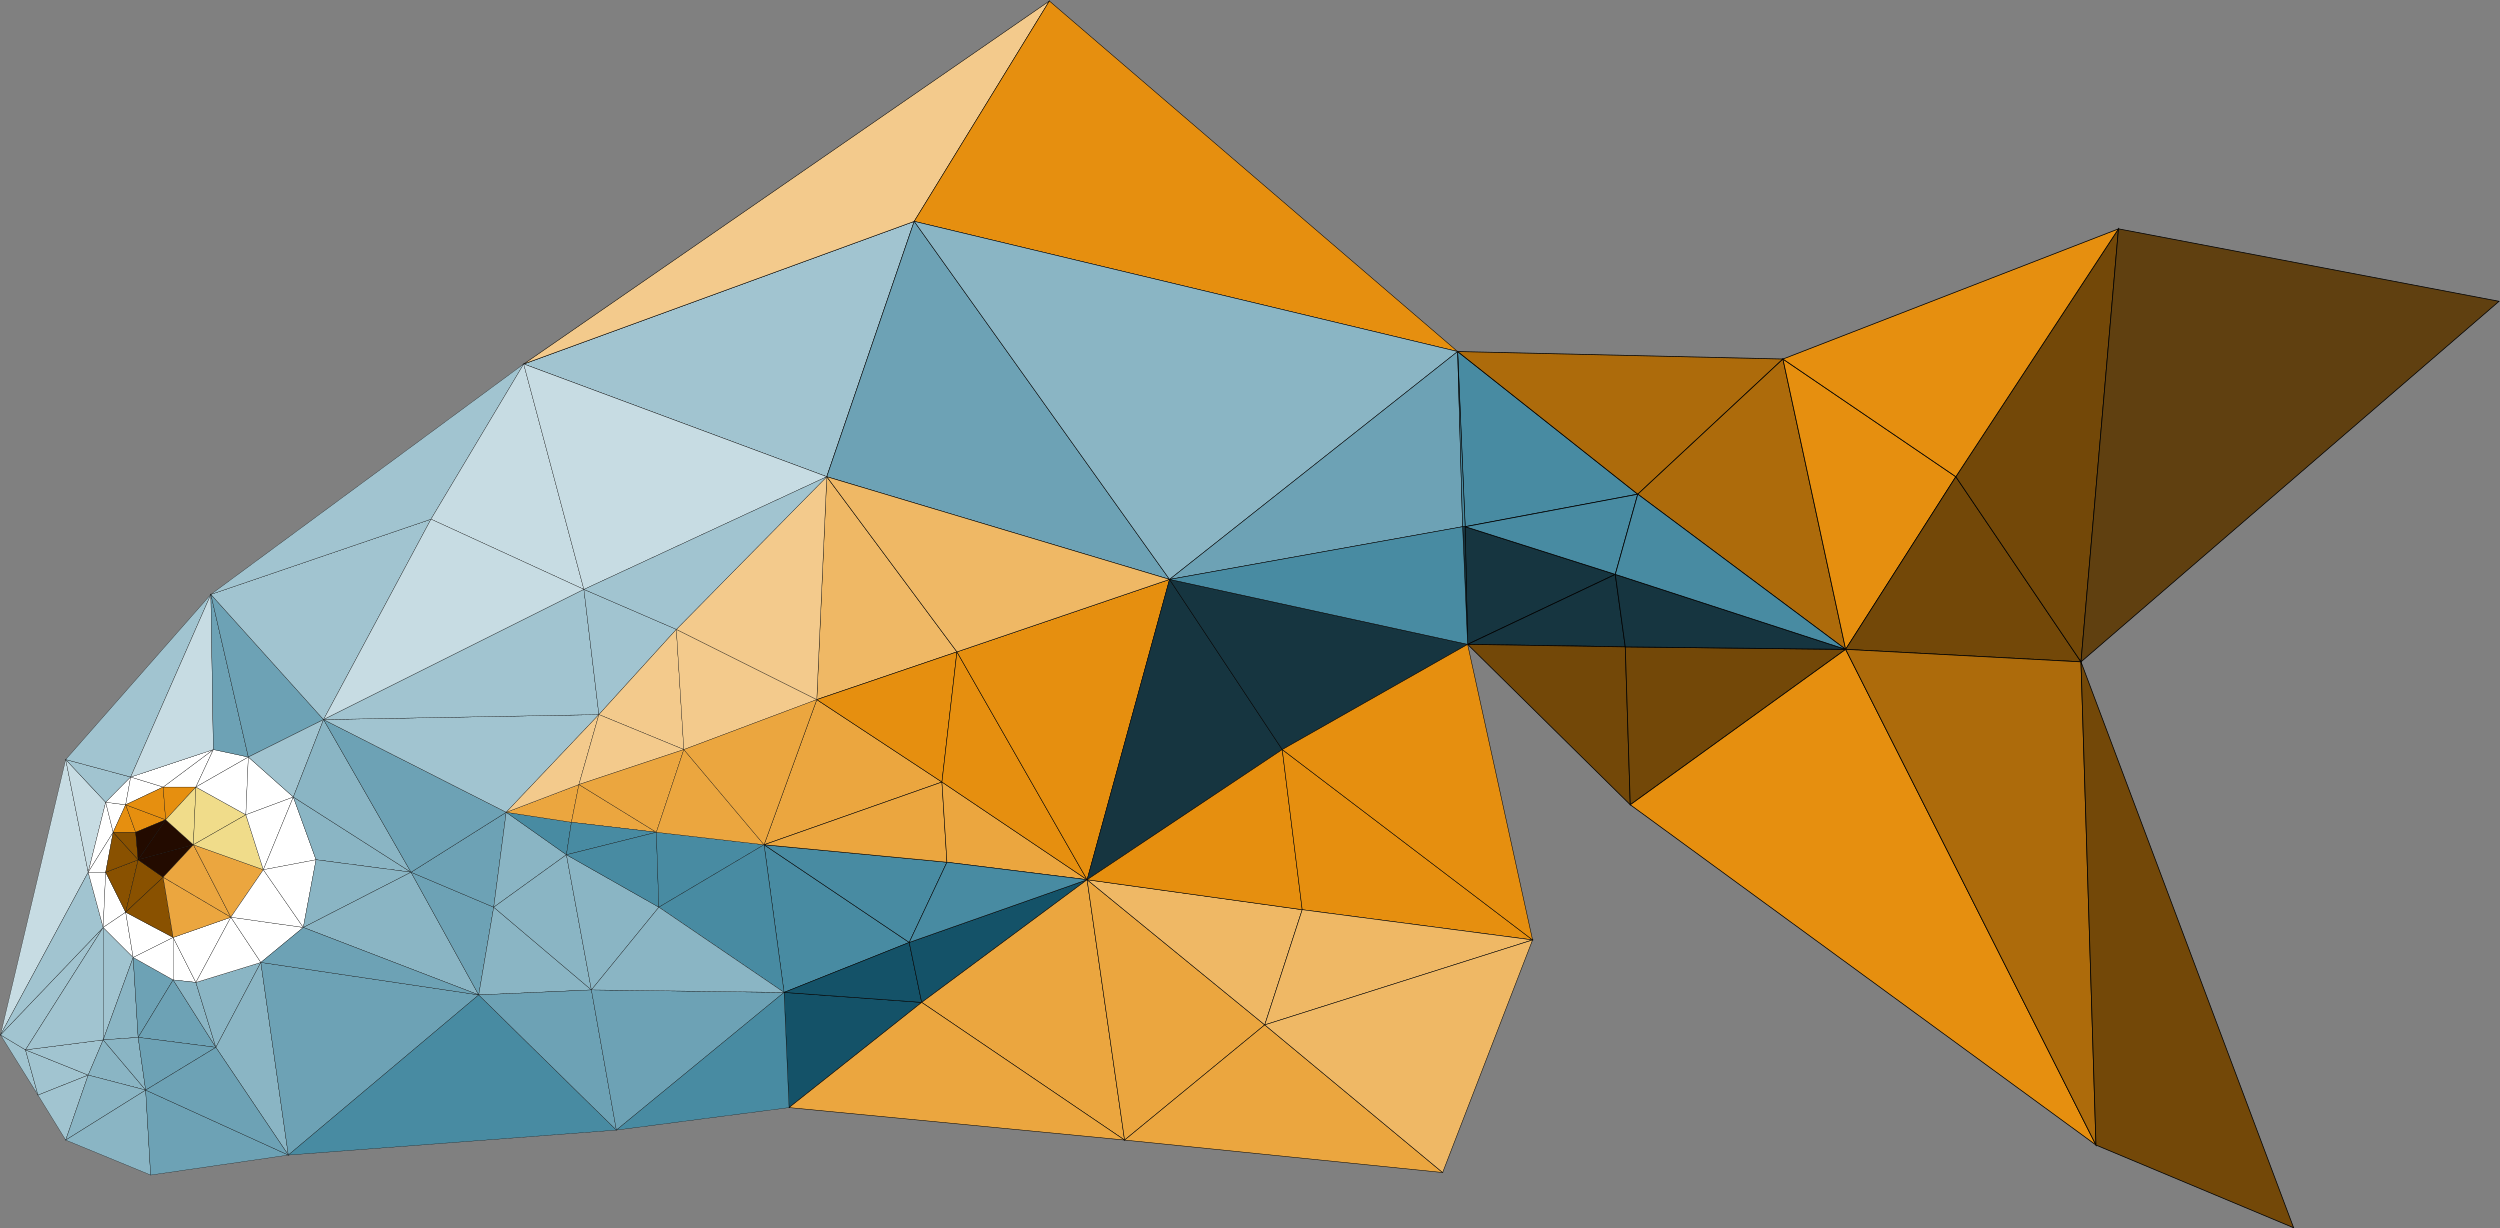 <?xml version="1.0" encoding="utf-8"?>
<!-- Generator: Adobe Illustrator 24.1.0, SVG Export Plug-In . SVG Version: 6.00 Build 0)  -->
<svg version="1.1" baseProfile="tiny" id="图层_1"
	 xmlns="http://www.w3.org/2000/svg" xmlns:xlink="http://www.w3.org/1999/xlink" x="0px" y="0px" viewBox="0 0 1000.6 491.6"
	 xml:space="preserve">
<rect x="0" y="0" width="1000.6" height="491.6" fill="#808080" stroke="none"/>
<g>
	<g>
		<polygon fill="#163540" stroke="#000000" stroke-width="0.3" stroke-miterlimit="10" points="586.4,210.8 587.4,257.9 
			646.5,229.9 		"/>
		<polygon fill="#163540" stroke="#000000" stroke-width="0.3" stroke-miterlimit="10" points="646.5,229.9 587.4,257.9 
			650.5,258.9 		"/>
		<polygon fill="#734808" stroke="#000000" stroke-width="0.3" stroke-miterlimit="10" points="650.5,258.9 587.4,257.9 
			652.5,322.1 		"/>
		<polygon fill="#488BA2" stroke="#000000" stroke-width="0.3" stroke-miterlimit="10" points="583.4,140.7 586.4,210.8 
			655.5,197.8 		"/>
		<polygon fill="#488BA2" stroke="#000000" stroke-width="0.3" stroke-miterlimit="10" points="586.4,210.8 646.5,229.9 
			655.5,197.8 		"/>
		<polygon fill="#AD6B0B" stroke="#000000" stroke-width="0.3" stroke-miterlimit="10" points="583.4,140.7 655.5,197.8 
			713.6,143.7 		"/>
		<polygon fill="#AD6B0B" stroke="#000000" stroke-width="0.3" stroke-miterlimit="10" points="713.6,143.7 655.5,197.8 
			738.7,259.9 		"/>
		<polygon fill="#734808" stroke="#000000" stroke-width="0.3" stroke-miterlimit="10" points="650.5,258.9 652.5,322.1 
			738.7,259.9 		"/>
		<polygon fill="#163540" stroke="#000000" stroke-width="0.3" stroke-miterlimit="10" points="646.5,229.9 650.5,258.9 
			738.7,259.9 		"/>
		<polygon fill="#488BA2" stroke="#000000" stroke-width="0.3" stroke-miterlimit="10" points="655.5,197.8 646.5,229.9 
			738.7,259.9 		"/>
		<polygon fill="#E68F0F" stroke="#000000" stroke-width="0.3" stroke-miterlimit="10" points="713.6,143.7 738.7,259.9 
			782.8,190.8 		"/>
		<polygon fill="#734808" stroke="#000000" stroke-width="0.3" stroke-miterlimit="10" points="782.8,190.8 738.7,259.9 
			832.9,264.9 		"/>
		<polygon fill="#E68F0F" stroke="#000000" stroke-width="0.3" stroke-miterlimit="10" points="738.7,259.9 652.5,322.1 
			838.9,458.3 		"/>
		<polygon fill="#AD6B0B" stroke="#000000" stroke-width="0.3" stroke-miterlimit="10" points="832.9,264.9 738.7,259.9 
			838.9,458.3 		"/>
		<polygon fill="#734808" stroke="#000000" stroke-width="0.3" stroke-miterlimit="10" points="782.8,190.8 832.9,264.9 847.9,91.6 
					"/>
		<polygon fill="#E68F0F" stroke="#000000" stroke-width="0.3" stroke-miterlimit="10" points="713.6,143.7 782.8,190.8 847.9,91.6 
					"/>
		<polygon fill="#734808" stroke="#000000" stroke-width="0.3" stroke-miterlimit="10" points="832.9,264.9 838.9,458.3 918,491.4 
					"/>
		<polygon fill="#604010" stroke="#000000" stroke-width="0.3" stroke-miterlimit="10" points="847.9,91.6 832.9,264.9 
			1000.2,120.6 		"/>
	</g>
	<g>
		<polygon fill="#488BA2" stroke="#000000" stroke-width="0.2" stroke-miterlimit="10" points="305.8,338.1 313.8,397.2 
			363.9,377.2 		"/>
		<polygon fill="#A1C4D0" stroke="#000000" stroke-width="0.2" stroke-miterlimit="10" points="209.6,145.7 330.9,190.8 365.9,88.6 
					"/>
		<polygon fill="#145268" stroke="#000000" stroke-width="0.2" stroke-miterlimit="10" points="313.8,397.2 315.8,443.3 
			368.9,401.2 		"/>
		<polygon fill="#145268" stroke="#000000" stroke-width="0.2" stroke-miterlimit="10" points="363.9,377.2 313.8,397.2 
			368.9,401.2 		"/>
		<polygon fill="#EBA63F" stroke="#000000" stroke-width="0.2" stroke-miterlimit="10" points="326.9,280 305.8,338.1 377,313 		"/>
		<polygon fill="#488BA2" stroke="#000000" stroke-width="0.2" stroke-miterlimit="10" points="305.8,338.1 363.9,377.2 379,345.1 
					"/>
		<polygon fill="#EBA63F" stroke="#000000" stroke-width="0.2" stroke-miterlimit="10" points="377,313 305.8,338.1 379,345.1 		"/>
		<polygon fill="#EFB865" stroke="#000000" stroke-width="0.2" stroke-miterlimit="10" points="330.9,190.8 326.9,280 383,260.9 		
			"/>
		<polygon fill="#E68F0F" stroke="#000000" stroke-width="0.2" stroke-miterlimit="10" points="326.9,280 377,313 383,260.9 		"/>
		<polygon fill="#F3CA8C" stroke="#000000" stroke-width="0.2" stroke-miterlimit="10" points="209.6,145.7 365.9,88.6 420,0.4 		
			"/>
		<polygon fill="#EBA63F" stroke="#000000" stroke-width="0.2" stroke-miterlimit="10" points="377,313 379,345.1 435.1,352.1 		"/>
		<polygon fill="#E68F0F" stroke="#000000" stroke-width="0.2" stroke-miterlimit="10" points="383,260.9 377,313 435.1,352.1 		"/>
		<polygon fill="#145268" stroke="#000000" stroke-width="0.2" stroke-miterlimit="10" points="363.9,377.2 368.9,401.2 
			435.1,352.1 		"/>
		<polygon fill="#488BA2" stroke="#000000" stroke-width="0.2" stroke-miterlimit="10" points="379,345.1 363.9,377.2 435.1,352.1 
					"/>
		<polygon fill="#EBA63F" stroke="#000000" stroke-width="0.2" stroke-miterlimit="10" points="435.1,352.1 368.9,401.2 
			450.1,456.3 		"/>
		<polygon fill="#EBA63F" stroke="#000000" stroke-width="0.2" stroke-miterlimit="10" points="368.9,401.2 315.8,443.3 
			450.1,456.3 		"/>
		<polygon fill="#E68F0F" stroke="#000000" stroke-width="0.2" stroke-miterlimit="10" points="383,260.9 435.1,352.1 468.1,231.9 
					"/>
		<polygon fill="#6DA2B5" stroke="#000000" stroke-width="0.2" stroke-miterlimit="10" points="365.9,88.6 330.9,190.8 468.1,231.9 
					"/>
		<polygon fill="#EFB865" stroke="#000000" stroke-width="0.2" stroke-miterlimit="10" points="330.9,190.8 383,260.9 468.1,231.9 
					"/>
		<polygon fill="#EBA63F" stroke="#000000" stroke-width="0.2" stroke-miterlimit="10" points="435.1,352.1 450.1,456.3 
			506.2,410.2 		"/>
		<polygon fill="#163540" stroke="#000000" stroke-width="0.2" stroke-miterlimit="10" points="468.1,231.9 435.1,352.1 513.2,300 
					"/>
		<polygon fill="#EFB865" stroke="#000000" stroke-width="0.2" stroke-miterlimit="10" points="435.1,352.1 506.2,410.2 
			521.2,364.1 		"/>
		<polygon fill="#E68F0F" stroke="#000000" stroke-width="0.2" stroke-miterlimit="10" points="513.2,300 435.1,352.1 521.2,364.1 
					"/>
		<polygon fill="#EBA63F" stroke="#000000" stroke-width="0.2" stroke-miterlimit="10" points="506.2,410.2 450.1,456.3 
			577.4,469.3 		"/>
		<polygon fill="#E68F0F" stroke="#000000" stroke-width="0.2" stroke-miterlimit="10" points="420,0.4 365.9,88.6 583.4,140.7 		
			"/>
		<polygon fill="#8AB5C4" stroke="#000000" stroke-width="0.2" stroke-miterlimit="10" points="365.9,88.6 468.1,231.9 583.4,140.7 
					"/>
		<polygon fill="#6DA2B5" stroke="#000000" stroke-width="0.2" stroke-miterlimit="10" points="583.4,140.7 468.1,231.9 
			585.4,210.8 		"/>
		<polygon fill="#488BA2" stroke="#000000" stroke-width="0.2" stroke-miterlimit="10" points="583.4,140.7 585.4,210.8 
			586.4,210.8 		"/>
		<polygon fill="#163540" stroke="#000000" stroke-width="0.2" stroke-miterlimit="10" points="586.4,210.8 585.4,210.8 
			587.4,257.9 		"/>
		<polygon fill="#163540" stroke="#000000" stroke-width="0.2" stroke-miterlimit="10" points="468.1,231.9 513.2,300 587.4,257.9 
					"/>
		<polygon fill="#488BA2" stroke="#000000" stroke-width="0.2" stroke-miterlimit="10" points="585.4,210.8 468.1,231.9 
			587.4,257.9 		"/>
		<polygon fill="#E68F0F" stroke="#000000" stroke-width="0.2" stroke-miterlimit="10" points="513.2,300 521.2,364.1 613.4,376.2 
					"/>
		<polygon fill="#E68F0F" stroke="#000000" stroke-width="0.2" stroke-miterlimit="10" points="587.4,257.9 513.2,300 613.4,376.2 
					"/>
		<polygon fill="#EFB865" stroke="#000000" stroke-width="0.2" stroke-miterlimit="10" points="521.2,364.1 506.2,410.2 
			613.4,376.2 		"/>
		<polygon fill="#EFB865" stroke="#000000" stroke-width="0.2" stroke-miterlimit="10" points="506.2,410.2 577.4,469.3 
			613.4,376.2 		"/>
	</g>
	<g>
		<polygon fill="#A1C4D0" stroke="#000000" stroke-width="0.1" stroke-miterlimit="10" points="10.2,420.2 0.2,414.2 15.2,438.3 		
			"/>
		<polygon fill="#C7DCE3" stroke="#000000" stroke-width="0.1" stroke-miterlimit="10" points="26.3,304 0.2,414.2 35.3,349.1 		"/>
		<polygon fill="#A1C4D0" stroke="#000000" stroke-width="0.1" stroke-miterlimit="10" points="10.2,420.2 15.2,438.3 35.3,430.3 		
			"/>
		<polygon fill="#A1C4D0" stroke="#000000" stroke-width="0.1" stroke-miterlimit="10" points="15.2,438.3 26.3,456.3 35.3,430.3 		
			"/>
		<polygon fill="#A1C4D0" stroke="#000000" stroke-width="0.1" stroke-miterlimit="10" points="0.2,414.2 10.2,420.2 41.3,371.2 		
			"/>
		<polygon fill="#A1C4D0" stroke="#000000" stroke-width="0.1" stroke-miterlimit="10" points="35.3,349.1 0.2,414.2 41.3,371.2 		
			"/>
		<polygon fill="#A1C4D0" stroke="#000000" stroke-width="0.1" stroke-miterlimit="10" points="10.2,420.2 35.3,430.3 41.3,416.2 		
			"/>
		<polygon fill="#A1C4D0" stroke="#000000" stroke-width="0.1" stroke-miterlimit="10" points="41.3,371.2 10.2,420.2 41.3,416.2 		
			"/>
		<polygon fill="#C7DCE3" stroke="#000000" stroke-width="0.1" stroke-miterlimit="10" points="26.3,304 35.3,349.1 42.3,321.1 		
			"/>
		<polygon fill="#FFFFFF" stroke="#000000" stroke-width="0.1" stroke-miterlimit="10" points="35.3,349.1 41.3,371.2 42.3,349.1 		
			"/>
		<polygon fill="#FFFFFF" stroke="#000000" stroke-width="0.1" stroke-miterlimit="10" points="42.3,321.1 35.3,349.1 45.3,333.1 		
			"/>
		<polygon fill="#FFFFFF" stroke="#000000" stroke-width="0.1" stroke-miterlimit="10" points="35.3,349.1 42.3,349.1 45.3,333.1 		
			"/>
		<polygon fill="#FFFFFF" stroke="#000000" stroke-width="0.1" stroke-miterlimit="10" points="42.3,321.1 45.3,333.1 50.3,322.1 		
			"/>
		<polygon fill="#FFFFFF" stroke="#000000" stroke-width="0.1" stroke-miterlimit="10" points="42.3,349.1 41.3,371.2 50.3,365.1 		
			"/>
		<polygon fill="#A1C4D0" stroke="#000000" stroke-width="0.1" stroke-miterlimit="10" points="26.3,304 42.3,321.1 52.3,311 		"/>
		<polygon fill="#FFFFFF" stroke="#000000" stroke-width="0.1" stroke-miterlimit="10" points="42.3,321.1 50.3,322.1 52.3,311 		
			"/>
		<polygon fill="#A1C4D0" stroke="#000000" stroke-width="0.1" stroke-miterlimit="10" points="41.3,371.2 41.3,416.2 53.3,383.2 		
			"/>
		<polygon fill="#FFFFFF" stroke="#000000" stroke-width="0.1" stroke-miterlimit="10" points="50.3,365.1 41.3,371.2 53.3,383.2 		
			"/>
		<polygon fill="#E68F0F" stroke="#000000" stroke-width="0.1" stroke-miterlimit="10" points="50.3,322.1 45.3,333.1 54.3,333.1 		
			"/>
		<polygon fill="#895100" stroke="#000000" stroke-width="0.1" stroke-miterlimit="10" points="42.3,349.1 50.3,365.1 55.3,344.1 		
			"/>
		<polygon fill="#895100" stroke="#000000" stroke-width="0.1" stroke-miterlimit="10" points="45.3,333.1 42.3,349.1 55.3,344.1 		
			"/>
		<polygon fill="#895100" stroke="#000000" stroke-width="0.1" stroke-miterlimit="10" points="54.3,333.1 45.3,333.1 55.3,344.1 		
			"/>
		<polygon fill="#8AB5C4" stroke="#000000" stroke-width="0.1" stroke-miterlimit="10" points="53.3,383.2 41.3,416.2 55.3,415.2 		
			"/>
		<polygon fill="#8AB5C4" stroke="#000000" stroke-width="0.1" stroke-miterlimit="10" points="41.3,416.2 35.3,430.3 58.3,436.3 		
			"/>
		<polygon fill="#8AB5C4" stroke="#000000" stroke-width="0.1" stroke-miterlimit="10" points="55.3,415.2 41.3,416.2 58.3,436.3 		
			"/>
		<polygon fill="#8AB5C4" stroke="#000000" stroke-width="0.1" stroke-miterlimit="10" points="35.3,430.3 26.3,456.3 58.3,436.3 		
			"/>
		<polygon fill="#8AB5C4" stroke="#000000" stroke-width="0.1" stroke-miterlimit="10" points="58.3,436.3 26.3,456.3 60.3,470.3 		
			"/>
		<polygon fill="#895100" stroke="#000000" stroke-width="0.1" stroke-miterlimit="10" points="55.3,344.1 50.3,365.1 65.3,351.1 		
			"/>
		<polygon fill="#FFFFFF" stroke="#000000" stroke-width="0.1" stroke-miterlimit="10" points="52.3,311 50.3,322.1 65.3,315 		"/>
		<polygon fill="#E68F0F" stroke="#000000" stroke-width="0.1" stroke-miterlimit="10" points="50.3,322.1 54.3,333.1 66.3,328.1 		
			"/>
		<polygon fill="#E68F0F" stroke="#000000" stroke-width="0.1" stroke-miterlimit="10" points="65.3,315 50.3,322.1 66.3,328.1 		
			"/>
		<polygon fill="#230B00" stroke="#000000" stroke-width="0.1" stroke-miterlimit="10" points="54.3,333.1 55.3,344.1 66.3,328.1 		
			"/>
		<polygon fill="#FFFFFF" stroke="#000000" stroke-width="0.1" stroke-miterlimit="10" points="50.3,365.1 53.3,383.2 69.3,375.2 		
			"/>
		<polygon fill="#895100" stroke="#000000" stroke-width="0.1" stroke-miterlimit="10" points="65.3,351.1 50.3,365.1 69.3,375.2 		
			"/>
		<polygon fill="#6DA2B5" stroke="#000000" stroke-width="0.1" stroke-miterlimit="10" points="53.3,383.2 55.3,415.2 69.3,392.2 		
			"/>
		<polygon fill="#FFFFFF" stroke="#000000" stroke-width="0.1" stroke-miterlimit="10" points="69.3,375.2 53.3,383.2 69.3,392.2 		
			"/>
		<polygon fill="#230B00" stroke="#000000" stroke-width="0.1" stroke-miterlimit="10" points="55.3,344.1 65.3,351.1 77.4,338.1 		
			"/>
		<polygon fill="#230B00" stroke="#000000" stroke-width="0.1" stroke-miterlimit="10" points="66.3,328.1 55.3,344.1 77.4,338.1 		
			"/>
		<polygon fill="#E68F0F" stroke="#000000" stroke-width="0.1" stroke-miterlimit="10" points="65.3,315 66.3,328.1 78.4,315 		"/>
		<polygon fill="#F0DC8A" stroke="#000000" stroke-width="0.1" stroke-miterlimit="10" points="66.3,328.1 77.4,338.1 78.4,315 		
			"/>
		<polygon fill="#FFFFFF" stroke="#000000" stroke-width="0.1" stroke-miterlimit="10" points="69.3,375.2 69.3,392.2 78.4,393.2 		
			"/>
		<polygon fill="#A1C4D0" stroke="#000000" stroke-width="0.1" stroke-miterlimit="10" points="26.3,304 52.3,311 84.4,237.9 		"/>
		<polygon fill="#FFFFFF" stroke="#000000" stroke-width="0.1" stroke-miterlimit="10" points="65.3,315 78.4,315 85.4,300 		"/>
		<polygon fill="#FFFFFF" stroke="#000000" stroke-width="0.1" stroke-miterlimit="10" points="52.3,311 65.3,315 85.4,300 		"/>
		<polygon fill="#C7DCE3" stroke="#000000" stroke-width="0.1" stroke-miterlimit="10" points="84.4,237.9 52.3,311 85.4,300 		"/>
		<polygon fill="#6DA2B5" stroke="#000000" stroke-width="0.1" stroke-miterlimit="10" points="69.3,392.2 55.3,415.2 86.4,419.2 		
			"/>
		<polygon fill="#8AB5C4" stroke="#000000" stroke-width="0.1" stroke-miterlimit="10" points="78.4,393.2 69.3,392.2 86.4,419.2 		
			"/>
		<polygon fill="#6DA2B5" stroke="#000000" stroke-width="0.1" stroke-miterlimit="10" points="55.3,415.2 58.3,436.3 86.4,419.2 		
			"/>
		<polygon fill="#FFFFFF" stroke="#000000" stroke-width="0.1" stroke-miterlimit="10" points="69.3,375.2 78.4,393.2 92.4,367.1 		
			"/>
		<polygon fill="#EBA63F" stroke="#000000" stroke-width="0.1" stroke-miterlimit="10" points="65.3,351.1 69.3,375.2 92.4,367.1 		
			"/>
		<polygon fill="#EBA63F" stroke="#000000" stroke-width="0.1" stroke-miterlimit="10" points="77.4,338.1 65.3,351.1 92.4,367.1 		
			"/>
		<polygon fill="#F0DC8A" stroke="#000000" stroke-width="0.1" stroke-miterlimit="10" points="78.4,315 77.4,338.1 98.4,326.1 		
			"/>
		<polygon fill="#FFFFFF" stroke="#000000" stroke-width="0.1" stroke-miterlimit="10" points="85.4,300 78.4,315 99.4,303 		"/>
		<polygon fill="#FFFFFF" stroke="#000000" stroke-width="0.1" stroke-miterlimit="10" points="78.4,315 98.4,326.1 99.4,303 		"/>
		<polygon fill="#6DA2B5" stroke="#000000" stroke-width="0.1" stroke-miterlimit="10" points="84.4,237.9 85.4,300 99.4,303 		"/>
		<polygon fill="#8AB5C4" stroke="#000000" stroke-width="0.1" stroke-miterlimit="10" points="78.4,393.2 86.4,419.2 104.4,385.2 
					"/>
		<polygon fill="#FFFFFF" stroke="#000000" stroke-width="0.1" stroke-miterlimit="10" points="92.4,367.1 78.4,393.2 104.4,385.2 
					"/>
		<polygon fill="#EBA63F" stroke="#000000" stroke-width="0.1" stroke-miterlimit="10" points="77.4,338.1 92.4,367.1 105.4,348.1 
					"/>
		<polygon fill="#F0DC8A" stroke="#000000" stroke-width="0.1" stroke-miterlimit="10" points="98.4,326.1 77.4,338.1 105.4,348.1 
					"/>
		<polygon fill="#8AB5C4" stroke="#000000" stroke-width="0.1" stroke-miterlimit="10" points="104.4,385.2 86.4,419.2 115.4,462.3 
					"/>
		<polygon fill="#6DA2B5" stroke="#000000" stroke-width="0.1" stroke-miterlimit="10" points="58.3,436.3 60.3,470.3 115.4,462.3 
					"/>
		<polygon fill="#6DA2B5" stroke="#000000" stroke-width="0.1" stroke-miterlimit="10" points="86.4,419.2 58.3,436.3 115.4,462.3 
					"/>
		<polygon fill="#FFFFFF" stroke="#000000" stroke-width="0.1" stroke-miterlimit="10" points="99.4,303 98.4,326.1 117.4,319 		"/>
		<polygon fill="#FFFFFF" stroke="#000000" stroke-width="0.1" stroke-miterlimit="10" points="98.4,326.1 105.4,348.1 117.4,319 		
			"/>
		<polygon fill="#FFFFFF" stroke="#000000" stroke-width="0.1" stroke-miterlimit="10" points="92.4,367.1 104.4,385.2 121.4,371.2 
					"/>
		<polygon fill="#FFFFFF" stroke="#000000" stroke-width="0.1" stroke-miterlimit="10" points="105.4,348.1 92.4,367.1 121.4,371.2 
					"/>
		<polygon fill="#FFFFFF" stroke="#000000" stroke-width="0.1" stroke-miterlimit="10" points="117.4,319 105.4,348.1 126.5,344.1 
					"/>
		<polygon fill="#FFFFFF" stroke="#000000" stroke-width="0.1" stroke-miterlimit="10" points="105.4,348.1 121.4,371.2 
			126.5,344.1 		"/>
		<polygon fill="#6DA2B5" stroke="#000000" stroke-width="0.1" stroke-miterlimit="10" points="84.4,237.9 99.4,303 129.5,288 		"/>
		<polygon fill="#A1C4D0" stroke="#000000" stroke-width="0.1" stroke-miterlimit="10" points="99.4,303 117.4,319 129.5,288 		"/>
		<polygon fill="#8AB5C4" stroke="#000000" stroke-width="0.1" stroke-miterlimit="10" points="117.4,319 126.5,344.1 164.5,349.1 
					"/>
		<polygon fill="#8AB5C4" stroke="#000000" stroke-width="0.1" stroke-miterlimit="10" points="129.5,288 117.4,319 164.5,349.1 		
			"/>
		<polygon fill="#8AB5C4" stroke="#000000" stroke-width="0.1" stroke-miterlimit="10" points="126.5,344.1 121.4,371.2 
			164.5,349.1 		"/>
		<polygon fill="#A1C4D0" stroke="#000000" stroke-width="0.1" stroke-miterlimit="10" points="84.4,237.9 129.5,288 172.5,207.8 		
			"/>
		<polygon fill="#8AB5C4" stroke="#000000" stroke-width="0.1" stroke-miterlimit="10" points="164.5,349.1 121.4,371.2 
			191.6,398.2 		"/>
		<polygon fill="#6DA2B5" stroke="#000000" stroke-width="0.1" stroke-miterlimit="10" points="104.4,385.2 115.4,462.3 
			191.6,398.2 		"/>
		<polygon fill="#6DA2B5" stroke="#000000" stroke-width="0.1" stroke-miterlimit="10" points="121.4,371.2 104.4,385.2 
			191.6,398.2 		"/>
		<polygon fill="#6DA2B5" stroke="#000000" stroke-width="0.1" stroke-miterlimit="10" points="164.5,349.1 191.6,398.2 
			197.6,363.1 		"/>
		<polygon fill="#6DA2B5" stroke="#000000" stroke-width="0.1" stroke-miterlimit="10" points="164.5,349.1 197.6,363.1 
			202.6,325.1 		"/>
		<polygon fill="#6DA2B5" stroke="#000000" stroke-width="0.1" stroke-miterlimit="10" points="129.5,288 164.5,349.1 202.6,325.1 
					"/>
		<polygon fill="#A1C4D0" stroke="#000000" stroke-width="0.1" stroke-miterlimit="10" points="84.4,237.9 172.5,207.8 209.6,145.7 
					"/>
		<polygon fill="#8AB5C4" stroke="#000000" stroke-width="0.1" stroke-miterlimit="10" points="202.6,325.1 197.6,363.1 
			226.7,342.1 		"/>
		<polygon fill="#488BA2" stroke="#000000" stroke-width="0.1" stroke-miterlimit="10" points="202.6,325.1 226.7,342.1 
			228.7,329.1 		"/>
		<polygon fill="#EBA63F" stroke="#000000" stroke-width="0.1" stroke-miterlimit="10" points="202.6,325.1 228.7,329.1 231.7,314 
					"/>
		<polygon fill="#C7DCE3" stroke="#000000" stroke-width="0.1" stroke-miterlimit="10" points="209.6,145.7 172.5,207.8 
			233.7,235.9 		"/>
		<polygon fill="#C7DCE3" stroke="#000000" stroke-width="0.1" stroke-miterlimit="10" points="172.5,207.8 129.5,288 233.7,235.9 
					"/>
		<polygon fill="#8AB5C4" stroke="#000000" stroke-width="0.1" stroke-miterlimit="10" points="197.6,363.1 191.6,398.2 
			236.7,396.2 		"/>
		<polygon fill="#8AB5C4" stroke="#000000" stroke-width="0.1" stroke-miterlimit="10" points="226.7,342.1 197.6,363.1 
			236.7,396.2 		"/>
		<polygon fill="#A1C4D0" stroke="#000000" stroke-width="0.1" stroke-miterlimit="10" points="129.5,288 202.6,325.1 239.7,286 		
			"/>
		<polygon fill="#A1C4D0" stroke="#000000" stroke-width="0.1" stroke-miterlimit="10" points="233.7,235.9 129.5,288 239.7,286 		
			"/>
		<polygon fill="#F3CA8C" stroke="#000000" stroke-width="0.1" stroke-miterlimit="10" points="202.6,325.1 231.7,314 239.7,286 		
			"/>
		<polygon fill="#488BA2" stroke="#000000" stroke-width="0.1" stroke-miterlimit="10" points="191.6,398.2 115.4,462.3 
			246.7,452.3 		"/>
		<polygon fill="#6DA2B5" stroke="#000000" stroke-width="0.1" stroke-miterlimit="10" points="236.7,396.2 191.6,398.2 
			246.7,452.3 		"/>
		<polygon fill="#EBA63F" stroke="#000000" stroke-width="0.1" stroke-miterlimit="10" points="231.7,314 228.7,329.1 262.7,333.1 
					"/>
		<polygon fill="#488BA2" stroke="#000000" stroke-width="0.1" stroke-miterlimit="10" points="228.7,329.1 226.7,342.1 
			262.7,333.1 		"/>
		<polygon fill="#8AB5C4" stroke="#000000" stroke-width="0.1" stroke-miterlimit="10" points="226.7,342.1 236.7,396.2 
			263.7,363.1 		"/>
		<polygon fill="#488BA2" stroke="#000000" stroke-width="0.1" stroke-miterlimit="10" points="262.7,333.1 226.7,342.1 
			263.7,363.1 		"/>
		<polygon fill="#A1C4D0" stroke="#000000" stroke-width="0.1" stroke-miterlimit="10" points="233.7,235.9 239.7,286 270.7,251.9 
					"/>
		<polygon fill="#F3CA8C" stroke="#000000" stroke-width="0.1" stroke-miterlimit="10" points="270.7,251.9 239.7,286 273.7,300 		
			"/>
		<polygon fill="#F3CA8C" stroke="#000000" stroke-width="0.1" stroke-miterlimit="10" points="239.7,286 231.7,314 273.7,300 		"/>
		<polygon fill="#EBA63F" stroke="#000000" stroke-width="0.1" stroke-miterlimit="10" points="231.7,314 262.7,333.1 273.7,300 		
			"/>
		<polygon fill="#488BA2" stroke="#000000" stroke-width="0.1" stroke-miterlimit="10" points="262.7,333.1 263.7,363.1 
			305.8,338.1 		"/>
		<polygon fill="#EBA63F" stroke="#000000" stroke-width="0.1" stroke-miterlimit="10" points="273.7,300 262.7,333.1 305.8,338.1 
					"/>
		<polygon fill="#488BA2" stroke="#000000" stroke-width="0.1" stroke-miterlimit="10" points="305.8,338.1 263.7,363.1 
			313.8,397.2 		"/>
		<polygon fill="#6DA2B5" stroke="#000000" stroke-width="0.1" stroke-miterlimit="10" points="236.7,396.2 246.7,452.3 
			313.8,397.2 		"/>
		<polygon fill="#8AB5C4" stroke="#000000" stroke-width="0.1" stroke-miterlimit="10" points="263.7,363.1 236.7,396.2 
			313.8,397.2 		"/>
		<polygon fill="#488BA2" stroke="#000000" stroke-width="0.1" stroke-miterlimit="10" points="313.8,397.2 246.7,452.3 
			315.8,443.3 		"/>
		<polygon fill="#F3CA8C" stroke="#000000" stroke-width="0.1" stroke-miterlimit="10" points="270.7,251.9 273.7,300 326.9,280 		
			"/>
		<polygon fill="#EBA63F" stroke="#000000" stroke-width="0.1" stroke-miterlimit="10" points="273.7,300 305.8,338.1 326.9,280 		
			"/>
		<polygon fill="#F3CA8C" stroke="#000000" stroke-width="0.1" stroke-miterlimit="10" points="270.7,251.9 326.9,280 330.9,190.8 
					"/>
		<polygon fill="#C7DCE3" stroke="#000000" stroke-width="0.1" stroke-miterlimit="10" points="209.6,145.7 233.7,235.9 
			330.9,190.8 		"/>
		<polygon fill="#A1C4D0" stroke="#000000" stroke-width="0.1" stroke-miterlimit="10" points="233.7,235.9 270.7,251.9 
			330.9,190.8 		"/>
	</g>
</g>
</svg>
